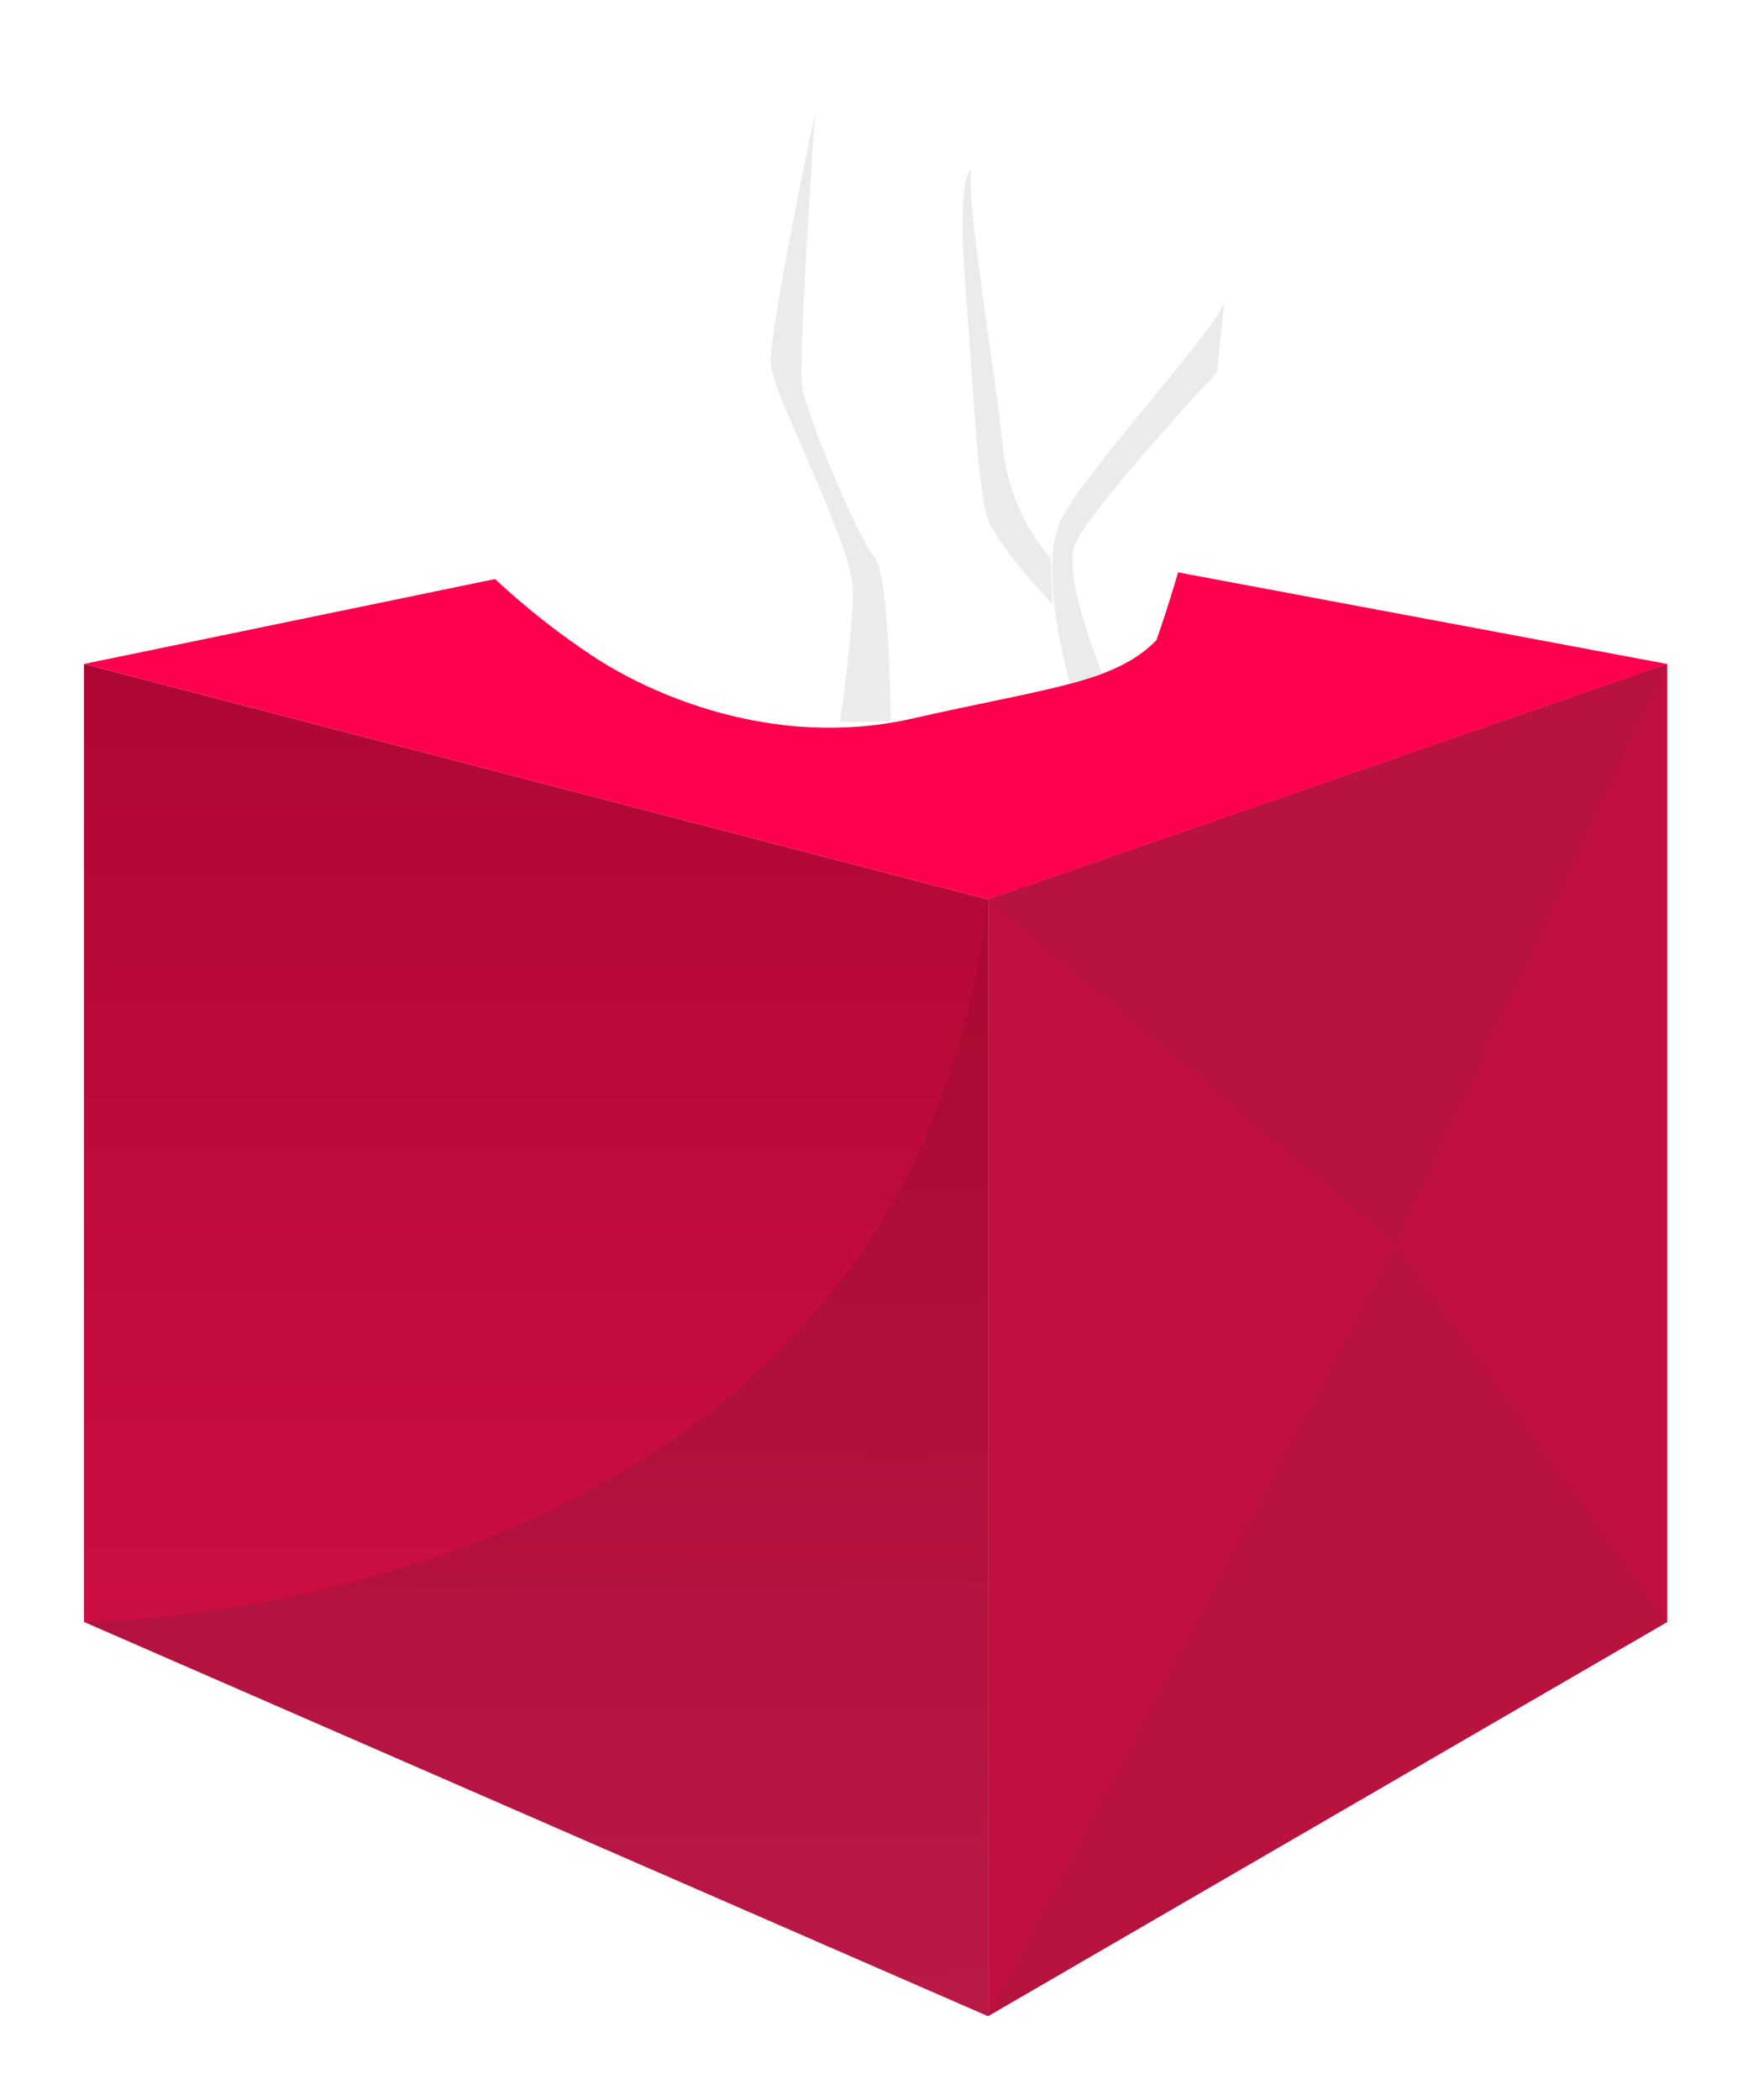 <svg width="84" height="100" viewBox="0 0 84 100" fill="none" xmlns="http://www.w3.org/2000/svg">
<g filter="url(#filter0_d)">
<path d="M4 27.615V73.23L47.043 92V38.826L4 27.615Z" fill="url(#paint0_linear)"/>
<path d="M79.39 27.615V73.23L47.044 92V38.826L79.39 27.615Z" fill="#C10F3E"/>
<path d="M4 27.615L39.844 20.21L79.39 27.615L47.043 38.826L4 27.615Z" fill="#FF004E"/>
<path d="M55.066 26.484C55.066 26.484 57.123 20.775 57.689 15.941C58.254 11.056 58.357 6.89 58.769 5.862C59.18 4.885 60.311 3.291 59.694 3.034C59.077 2.776 49.872 -0.772 43.032 0.154C36.193 1.079 20.971 12.136 15.725 12.084C15.725 12.084 17.114 16.867 20.096 20.055C23.079 23.295 25.393 25.352 28.17 27.204C30.947 29.055 36.81 31.678 43.341 30.238C49.872 28.746 53.06 28.541 55.066 26.484Z" fill="white"/>
<path d="M57.946 13.73C57.946 13.73 51.672 20.467 51.158 22.009C50.644 23.604 52.495 28.078 52.495 28.078L50.952 28.541C50.952 28.541 49.358 23.089 50.541 20.724C51.723 18.358 57.689 11.981 58.306 10.387L57.946 13.73Z" fill="#EBEBEB"/>
<path d="M46.272 4.062C46.272 4.062 45.552 4.011 45.964 9.513C46.375 15.016 46.581 19.438 47.044 20.724C47.506 22.01 50.129 24.787 50.129 24.787L50.026 22.575C50.026 22.575 48.123 20.621 47.763 17.33C47.455 14.09 45.912 5.091 46.272 4.062Z" fill="#EBEBEB"/>
<path d="M42.416 30.34C42.416 30.34 42.364 23.398 41.644 22.524C40.873 21.701 38.404 15.736 38.199 14.399C37.993 13.062 38.816 1.388 38.816 1.388C38.816 1.388 36.553 11.982 36.707 13.421C36.861 14.861 40.616 22.009 40.616 24.118C40.616 26.226 39.998 30.392 39.998 30.392L42.416 30.34Z" fill="#EBEBEB"/>
<path d="M47.044 38.826L66.483 55.23L79.39 27.615L47.044 38.826Z" fill="#B7133E"/>
<path d="M47.044 92L66.483 55.231L79.39 73.23L47.044 92Z" fill="#B7133E"/>
<path opacity="0.2" d="M4 73.23C4 73.23 43.084 73.127 47.043 38.826V92L4 73.23Z" fill="url(#paint1_linear)"/>
</g>
<defs>
<filter id="filter0_d" x="0" y="0" width="83.39" height="100" filterUnits="userSpaceOnUse" color-interpolation-filters="sRGB">
<feFlood flood-opacity="0" result="BackgroundImageFix"/>
<feColorMatrix in="SourceAlpha" type="matrix" values="0 0 0 0 0 0 0 0 0 0 0 0 0 0 0 0 0 0 127 0"/>
<feOffset dy="4"/>
<feGaussianBlur stdDeviation="2"/>
<feColorMatrix type="matrix" values="0 0 0 0 0 0 0 0 0 0 0 0 0 0 0 0 0 0 0.25 0"/>
<feBlend mode="normal" in2="BackgroundImageFix" result="effect1_dropShadow"/>
<feBlend mode="normal" in="SourceGraphic" in2="effect1_dropShadow" result="shape"/>
</filter>
<linearGradient id="paint0_linear" x1="25.522" y1="27.615" x2="25.522" y2="92" gradientUnits="userSpaceOnUse">
<stop stop-color="#AE0733"/>
<stop offset="1" stop-color="#D81145"/>
</linearGradient>
<linearGradient id="paint1_linear" x1="22.711" y1="31.305" x2="23.499" y2="99.514" gradientUnits="userSpaceOnUse">
<stop stop-color="#81050A"/>
<stop offset="1" stop-color="#393C5A"/>
</linearGradient>
</defs>
</svg>
